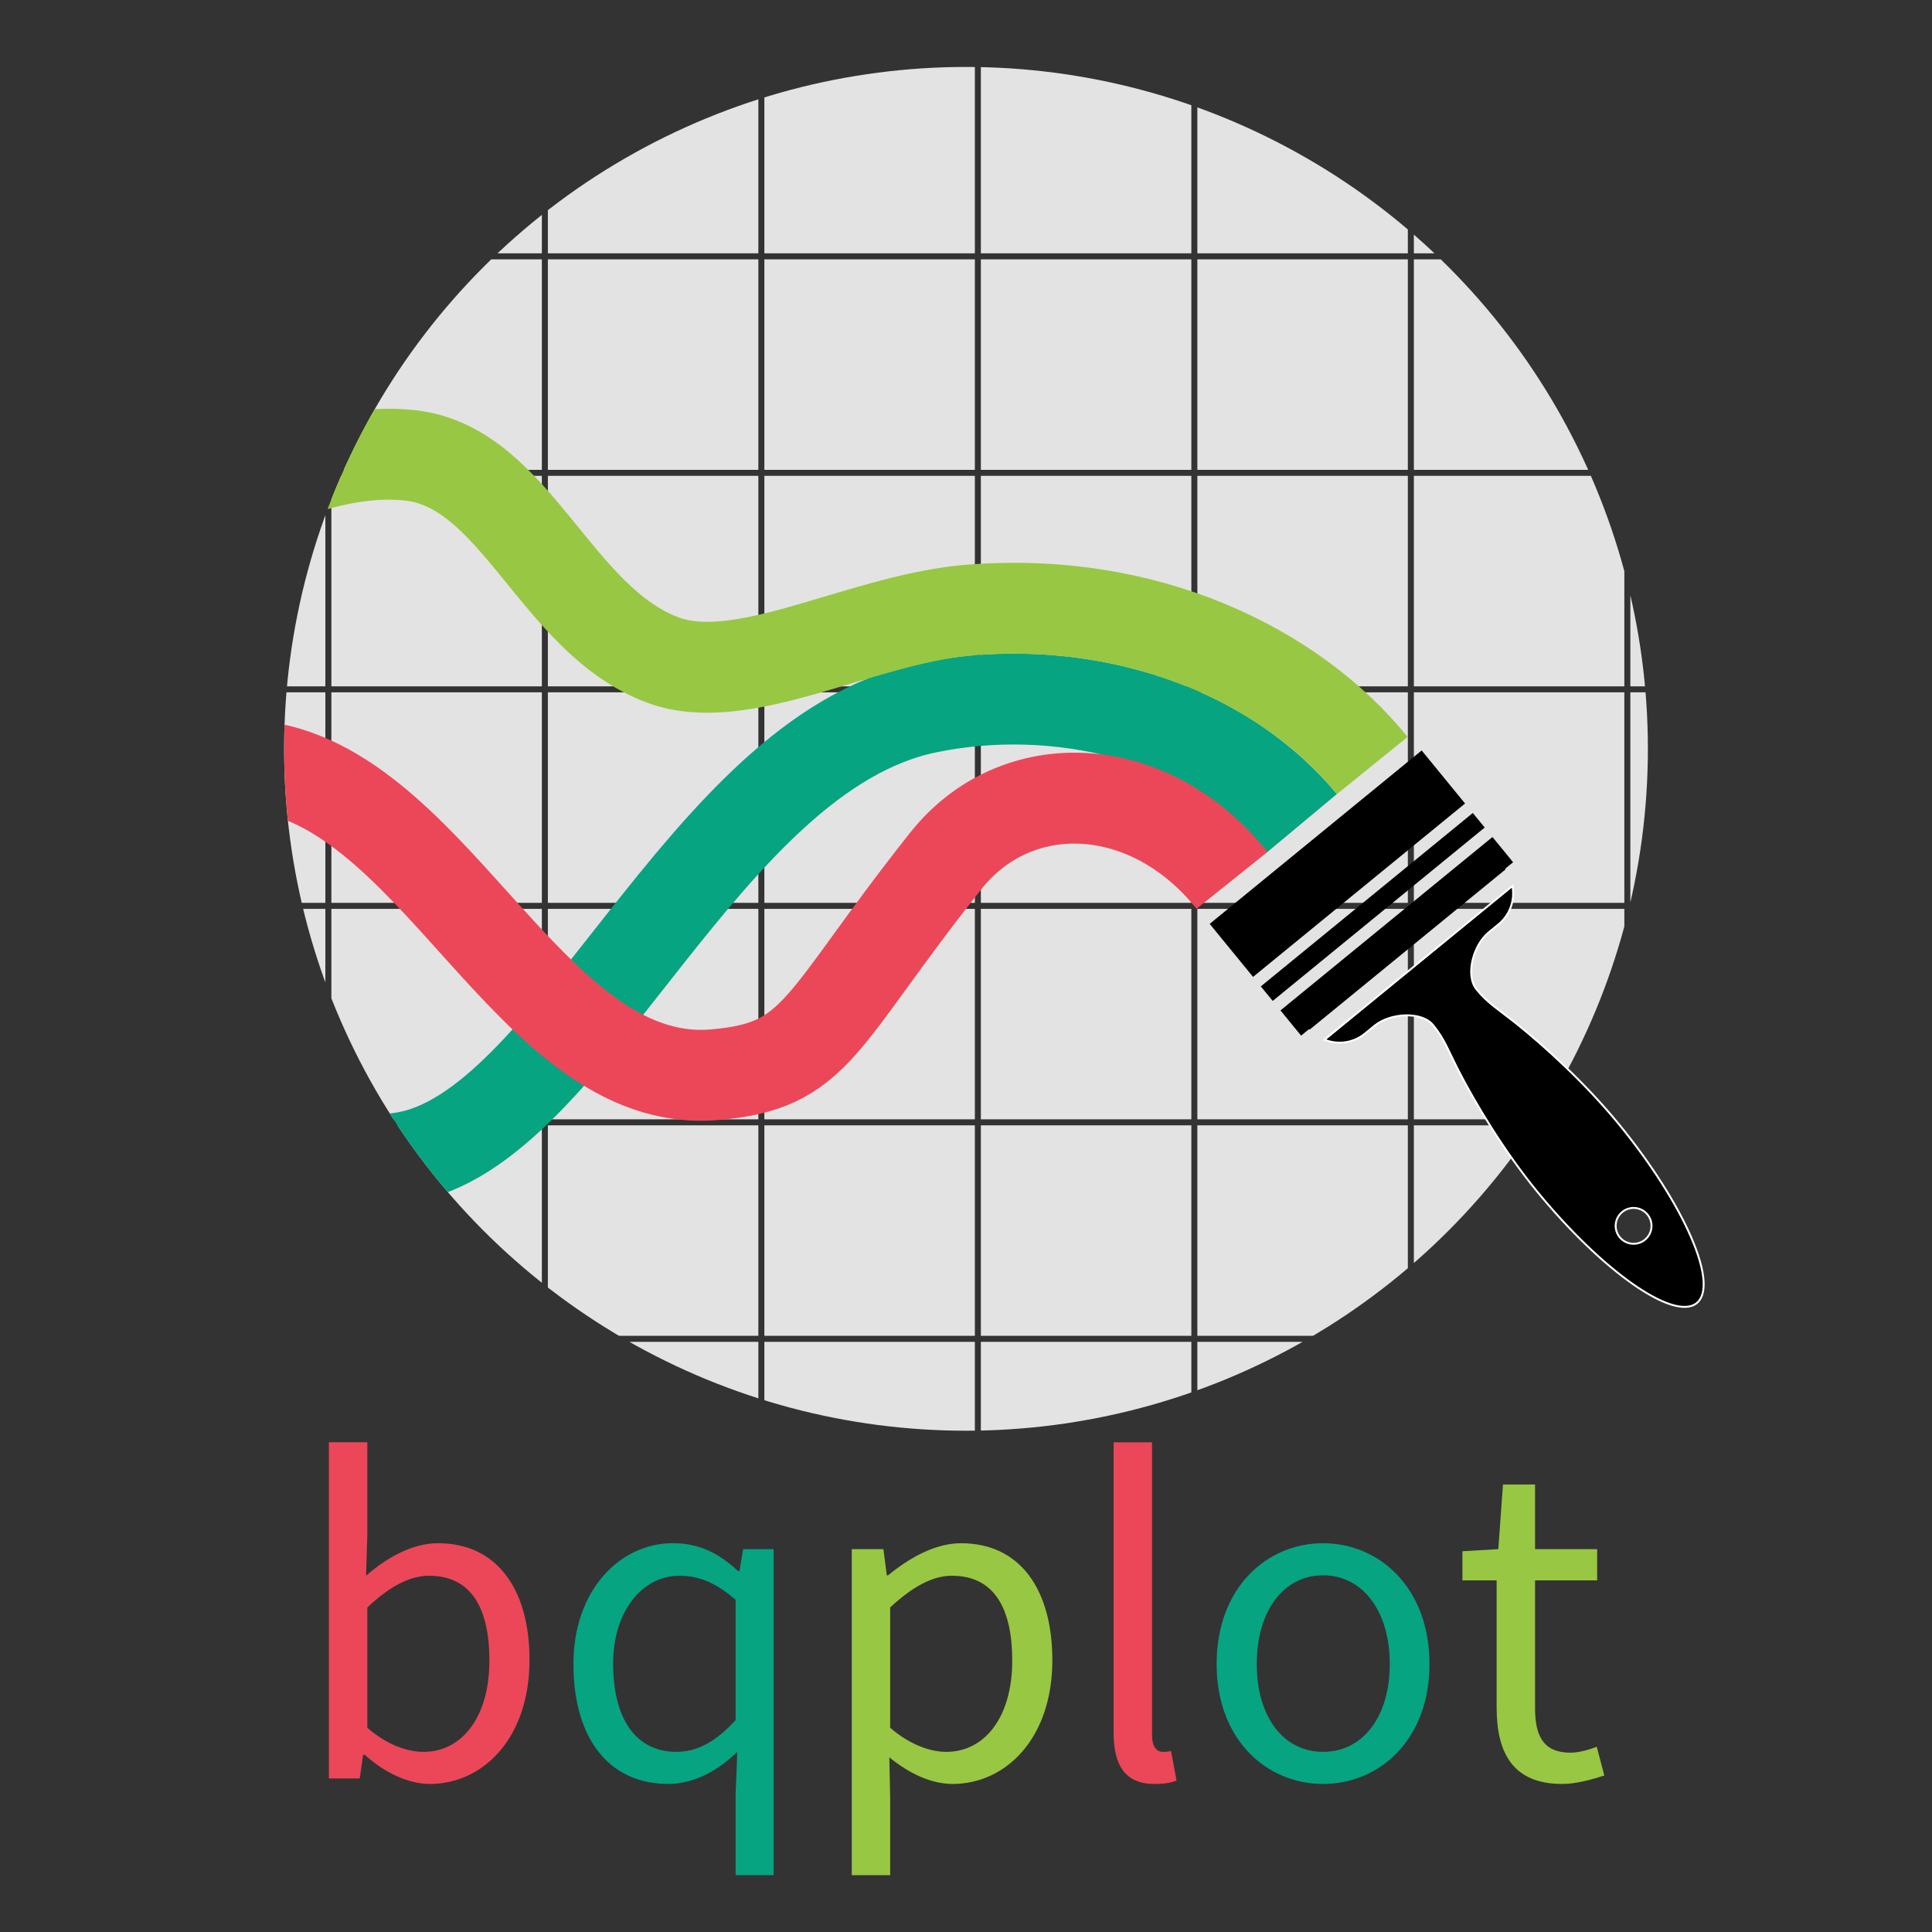 <?xml version="1.0" encoding="UTF-8" standalone="no"?>
<svg
   id="svg8"
   version="1.1"
   viewBox="0 0 170 170"
   height="170mm"
   width="170mm"
   sodipodi:docname="bqplot-logo.svg"
   inkscape:version="1.1.1 (3bf5ae0d25, 2021-09-20)"
   xmlns:inkscape="http://www.inkscape.org/namespaces/inkscape"
   xmlns:sodipodi="http://sodipodi.sourceforge.net/DTD/sodipodi-0.dtd"
   xmlns="http://www.w3.org/2000/svg"
   xmlns:svg="http://www.w3.org/2000/svg"
   xmlns:rdf="http://www.w3.org/1999/02/22-rdf-syntax-ns#"
   xmlns:cc="http://creativecommons.org/ns#"
   xmlns:dc="http://purl.org/dc/elements/1.1/">
  <rect x="0" y="0" width="170" height="170" fill="#333333" stroke="none"/>
  <sodipodi:namedview
     pagecolor="#ffffff"
     bordercolor="#666666"
     borderopacity="1"
     objecttolerance="10"
     gridtolerance="10"
     guidetolerance="10"
     inkscape:pageopacity="0"
     inkscape:pageshadow="2"
     inkscape:window-width="3840"
     inkscape:window-height="2101"
     id="namedview44"
     showgrid="false"
     inkscape:zoom="1.4692157"
     inkscape:cx="252.856"
     inkscape:cy="308.32777"
     inkscape:window-x="0"
     inkscape:window-y="28"
     inkscape:window-maximized="1"
     inkscape:current-layer="g1300"
     inkscape:pagecheckerboard="0"
     inkscape:document-units="mm" />
  <defs
     id="defs2">
    <clipPath
       clipPathUnits="userSpaceOnUse"
       id="clipPath1573">
      <circle
         style="fill:#0e0e0e;fill-opacity:0.974;stroke:none;stroke-width:0.167;stroke-miterlimit:4;stroke-dasharray:none;stroke-opacity:1"
         id="circle1575"
         cx="85"
         cy="65.891"
         r="60" />
    </clipPath>
  </defs>
  <g
     id="g1300">
    <g
       id="g1571"
       clip-path="url(#clipPath1573)"
       inkscape:label="clipped">
      <g
         id="g1211"
         transform="translate(218.533,-8.956)"
         inkscape:label="plot-background">
        <rect
           y="146.077"
           x="-208.425"
           height="18.521"
           width="18.521"
           id="rect851"
           style="fill:#e3e3e3;fill-opacity:1;stroke:none;stroke-width:0.167;stroke-miterlimit:4;stroke-dasharray:none;stroke-opacity:1" />
        <rect
           y="146.077"
           x="-189.375"
           height="18.521"
           width="18.521"
           id="rect851-3"
           style="fill:#e3e3e3;fill-opacity:1;stroke:none;stroke-width:0.167;stroke-miterlimit:4;stroke-dasharray:none;stroke-opacity:1" />
        <rect
           y="146.077"
           x="-170.325"
           height="18.521"
           width="18.521"
           id="rect851-6"
           style="fill:#e3e3e3;fill-opacity:1;stroke:none;stroke-width:0.167;stroke-miterlimit:4;stroke-dasharray:none;stroke-opacity:1" />
        <rect
           y="146.077"
           x="-151.275"
           height="18.521"
           width="18.521"
           id="rect851-3-7"
           style="fill:#e3e3e3;fill-opacity:1;stroke:none;stroke-width:0.167;stroke-miterlimit:4;stroke-dasharray:none;stroke-opacity:1" />
        <rect
           y="146.077"
           x="-132.225"
           height="18.521"
           width="18.521"
           id="rect851-5"
           style="fill:#e3e3e3;fill-opacity:1;stroke:none;stroke-width:0.167;stroke-miterlimit:4;stroke-dasharray:none;stroke-opacity:1" />
        <rect
           y="146.077"
           x="-113.175"
           height="18.521"
           width="18.521"
           id="rect851-3-3"
           style="fill:#e3e3e3;fill-opacity:1;stroke:none;stroke-width:0.167;stroke-miterlimit:4;stroke-dasharray:none;stroke-opacity:1" />
        <rect
           y="146.077"
           x="-94.125"
           height="18.521"
           width="18.521"
           id="rect851-6-5"
           style="fill:#e3e3e3;fill-opacity:1;stroke:none;stroke-width:0.167;stroke-miterlimit:4;stroke-dasharray:none;stroke-opacity:1" />
        <rect
           y="146.077"
           x="-75.075"
           height="18.521"
           width="18.521"
           id="rect851-3-7-6"
           style="fill:#e3e3e3;fill-opacity:1;stroke:none;stroke-width:0.167;stroke-miterlimit:4;stroke-dasharray:none;stroke-opacity:1" />
        <rect
           y="127.027"
           x="-208.425"
           height="18.521"
           width="18.521"
           id="rect851-2"
           style="fill:#e3e3e3;fill-opacity:1;stroke:none;stroke-width:0.167;stroke-miterlimit:4;stroke-dasharray:none;stroke-opacity:1" />
        <rect
           y="127.027"
           x="-189.375"
           height="18.521"
           width="18.521"
           id="rect851-3-9"
           style="fill:#e3e3e3;fill-opacity:1;stroke:none;stroke-width:0.167;stroke-miterlimit:4;stroke-dasharray:none;stroke-opacity:1" />
        <rect
           y="127.027"
           x="-170.325"
           height="18.521"
           width="18.521"
           id="rect851-6-1"
           style="fill:#e3e3e3;fill-opacity:1;stroke:none;stroke-width:0.167;stroke-miterlimit:4;stroke-dasharray:none;stroke-opacity:1" />
        <rect
           y="127.027"
           x="-151.275"
           height="18.521"
           width="18.521"
           id="rect851-3-7-2"
           style="fill:#e3e3e3;fill-opacity:1;stroke:none;stroke-width:0.167;stroke-miterlimit:4;stroke-dasharray:none;stroke-opacity:1" />
        <rect
           y="127.027"
           x="-132.225"
           height="18.521"
           width="18.521"
           id="rect851-5-7"
           style="fill:#e3e3e3;fill-opacity:1;stroke:none;stroke-width:0.167;stroke-miterlimit:4;stroke-dasharray:none;stroke-opacity:1" />
        <rect
           y="127.027"
           x="-113.175"
           height="18.521"
           width="18.521"
           id="rect851-3-3-0"
           style="fill:#e3e3e3;fill-opacity:1;stroke:none;stroke-width:0.167;stroke-miterlimit:4;stroke-dasharray:none;stroke-opacity:1" />
        <rect
           y="127.027"
           x="-94.125"
           height="18.521"
           width="18.521"
           id="rect851-6-5-9"
           style="fill:#e3e3e3;fill-opacity:1;stroke:none;stroke-width:0.167;stroke-miterlimit:4;stroke-dasharray:none;stroke-opacity:1" />
        <rect
           y="127.027"
           x="-75.075"
           height="18.521"
           width="18.521"
           id="rect851-3-7-6-3"
           style="fill:#e3e3e3;fill-opacity:1;stroke:none;stroke-width:0.167;stroke-miterlimit:4;stroke-dasharray:none;stroke-opacity:1" />
        <rect
           y="107.977"
           x="-208.425"
           height="18.521"
           width="18.521"
           id="rect851-60"
           style="fill:#e3e3e3;fill-opacity:1;stroke:none;stroke-width:0.167;stroke-miterlimit:4;stroke-dasharray:none;stroke-opacity:1" />
        <rect
           y="107.977"
           x="-189.375"
           height="18.521"
           width="18.521"
           id="rect851-3-6"
           style="fill:#e3e3e3;fill-opacity:1;stroke:none;stroke-width:0.167;stroke-miterlimit:4;stroke-dasharray:none;stroke-opacity:1" />
        <rect
           y="107.977"
           x="-170.325"
           height="18.521"
           width="18.521"
           id="rect851-6-2"
           style="fill:#e3e3e3;fill-opacity:1;stroke:none;stroke-width:0.167;stroke-miterlimit:4;stroke-dasharray:none;stroke-opacity:1" />
        <rect
           y="107.977"
           x="-151.275"
           height="18.521"
           width="18.521"
           id="rect851-3-7-61"
           style="fill:#e3e3e3;fill-opacity:1;stroke:none;stroke-width:0.167;stroke-miterlimit:4;stroke-dasharray:none;stroke-opacity:1" />
        <rect
           y="107.977"
           x="-132.225"
           height="18.521"
           width="18.521"
           id="rect851-5-8"
           style="fill:#e3e3e3;fill-opacity:1;stroke:none;stroke-width:0.167;stroke-miterlimit:4;stroke-dasharray:none;stroke-opacity:1" />
        <rect
           y="107.977"
           x="-113.175"
           height="18.521"
           width="18.521"
           id="rect851-3-3-7"
           style="fill:#e3e3e3;fill-opacity:1;stroke:none;stroke-width:0.167;stroke-miterlimit:4;stroke-dasharray:none;stroke-opacity:1" />
        <rect
           y="107.977"
           x="-94.125"
           height="18.521"
           width="18.521"
           id="rect851-6-5-92"
           style="fill:#e3e3e3;fill-opacity:1;stroke:none;stroke-width:0.167;stroke-miterlimit:4;stroke-dasharray:none;stroke-opacity:1" />
        <rect
           y="107.977"
           x="-75.075"
           height="18.521"
           width="18.521"
           id="rect851-3-7-6-0"
           style="fill:#e3e3e3;fill-opacity:1;stroke:none;stroke-width:0.167;stroke-miterlimit:4;stroke-dasharray:none;stroke-opacity:1" />
        <rect
           y="88.927"
           x="-208.425"
           height="18.521"
           width="18.521"
           id="rect851-2-2"
           style="fill:#e3e3e3;fill-opacity:1;stroke:none;stroke-width:0.167;stroke-miterlimit:4;stroke-dasharray:none;stroke-opacity:1" />
        <rect
           y="88.927"
           x="-189.375"
           height="18.521"
           width="18.521"
           id="rect851-3-9-3"
           style="fill:#e3e3e3;fill-opacity:1;stroke:none;stroke-width:0.167;stroke-miterlimit:4;stroke-dasharray:none;stroke-opacity:1" />
        <rect
           y="88.927"
           x="-170.325"
           height="18.521"
           width="18.521"
           id="rect851-6-1-7"
           style="fill:#e3e3e3;fill-opacity:1;stroke:none;stroke-width:0.167;stroke-miterlimit:4;stroke-dasharray:none;stroke-opacity:1" />
        <rect
           y="88.927"
           x="-151.275"
           height="18.521"
           width="18.521"
           id="rect851-3-7-2-5"
           style="fill:#e3e3e3;fill-opacity:1;stroke:none;stroke-width:0.167;stroke-miterlimit:4;stroke-dasharray:none;stroke-opacity:1" />
        <rect
           y="88.927"
           x="-132.225"
           height="18.521"
           width="18.521"
           id="rect851-5-7-9"
           style="fill:#e3e3e3;fill-opacity:1;stroke:none;stroke-width:0.167;stroke-miterlimit:4;stroke-dasharray:none;stroke-opacity:1" />
        <rect
           y="88.927"
           x="-113.175"
           height="18.521"
           width="18.521"
           id="rect851-3-3-0-2"
           style="fill:#e3e3e3;fill-opacity:1;stroke:none;stroke-width:0.167;stroke-miterlimit:4;stroke-dasharray:none;stroke-opacity:1" />
        <rect
           y="88.927"
           x="-94.125"
           height="18.521"
           width="18.521"
           id="rect851-6-5-9-2"
           style="fill:#e3e3e3;fill-opacity:1;stroke:none;stroke-width:0.167;stroke-miterlimit:4;stroke-dasharray:none;stroke-opacity:1" />
        <rect
           y="88.927"
           x="-75.075"
           height="18.521"
           width="18.521"
           id="rect851-3-7-6-3-8"
           style="fill:#e3e3e3;fill-opacity:1;stroke:none;stroke-width:0.167;stroke-miterlimit:4;stroke-dasharray:none;stroke-opacity:1" />
        <rect
           y="69.877"
           x="-208.425"
           height="18.521"
           width="18.521"
           id="rect851-9"
           style="fill:#e3e3e3;fill-opacity:1;stroke:none;stroke-width:0.167;stroke-miterlimit:4;stroke-dasharray:none;stroke-opacity:1" />
        <rect
           y="69.877"
           x="-189.375"
           height="18.521"
           width="18.521"
           id="rect851-3-73"
           style="fill:#e3e3e3;fill-opacity:1;stroke:none;stroke-width:0.167;stroke-miterlimit:4;stroke-dasharray:none;stroke-opacity:1" />
        <rect
           y="69.877"
           x="-170.325"
           height="18.521"
           width="18.521"
           id="rect851-6-6"
           style="fill:#e3e3e3;fill-opacity:1;stroke:none;stroke-width:0.167;stroke-miterlimit:4;stroke-dasharray:none;stroke-opacity:1" />
        <rect
           y="69.877"
           x="-151.275"
           height="18.521"
           width="18.521"
           id="rect851-3-7-1"
           style="fill:#e3e3e3;fill-opacity:1;stroke:none;stroke-width:0.167;stroke-miterlimit:4;stroke-dasharray:none;stroke-opacity:1" />
        <rect
           y="69.877"
           x="-132.225"
           height="18.521"
           width="18.521"
           id="rect851-5-2"
           style="fill:#e3e3e3;fill-opacity:1;stroke:none;stroke-width:0.167;stroke-miterlimit:4;stroke-dasharray:none;stroke-opacity:1" />
        <rect
           y="69.877"
           x="-113.175"
           height="18.521"
           width="18.521"
           id="rect851-3-3-9"
           style="fill:#e3e3e3;fill-opacity:1;stroke:none;stroke-width:0.167;stroke-miterlimit:4;stroke-dasharray:none;stroke-opacity:1" />
        <rect
           y="69.877"
           x="-94.125"
           height="18.521"
           width="18.521"
           id="rect851-6-5-3"
           style="fill:#e3e3e3;fill-opacity:1;stroke:none;stroke-width:0.167;stroke-miterlimit:4;stroke-dasharray:none;stroke-opacity:1" />
        <rect
           y="69.877"
           x="-75.075"
           height="18.521"
           width="18.521"
           id="rect851-3-7-6-1"
           style="fill:#e3e3e3;fill-opacity:1;stroke:none;stroke-width:0.167;stroke-miterlimit:4;stroke-dasharray:none;stroke-opacity:1" />
        <rect
           y="50.827"
           x="-208.425"
           height="18.521"
           width="18.521"
           id="rect851-2-9"
           style="fill:#e3e3e3;fill-opacity:1;stroke:none;stroke-width:0.167;stroke-miterlimit:4;stroke-dasharray:none;stroke-opacity:1" />
        <rect
           y="50.827"
           x="-189.375"
           height="18.521"
           width="18.521"
           id="rect851-3-9-4"
           style="fill:#e3e3e3;fill-opacity:1;stroke:none;stroke-width:0.167;stroke-miterlimit:4;stroke-dasharray:none;stroke-opacity:1" />
        <rect
           y="50.827"
           x="-170.325"
           height="18.521"
           width="18.521"
           id="rect851-6-1-78"
           style="fill:#e3e3e3;fill-opacity:1;stroke:none;stroke-width:0.167;stroke-miterlimit:4;stroke-dasharray:none;stroke-opacity:1" />
        <rect
           y="50.827"
           x="-151.275"
           height="18.521"
           width="18.521"
           id="rect851-3-7-2-4"
           style="fill:#e3e3e3;fill-opacity:1;stroke:none;stroke-width:0.167;stroke-miterlimit:4;stroke-dasharray:none;stroke-opacity:1" />
        <rect
           y="50.827"
           x="-132.225"
           height="18.521"
           width="18.521"
           id="rect851-5-7-5"
           style="fill:#e3e3e3;fill-opacity:1;stroke:none;stroke-width:0.167;stroke-miterlimit:4;stroke-dasharray:none;stroke-opacity:1" />
        <rect
           y="50.827"
           x="-113.175"
           height="18.521"
           width="18.521"
           id="rect851-3-3-0-0"
           style="fill:#e3e3e3;fill-opacity:1;stroke:none;stroke-width:0.167;stroke-miterlimit:4;stroke-dasharray:none;stroke-opacity:1" />
        <rect
           y="50.827"
           x="-94.125"
           height="18.521"
           width="18.521"
           id="rect851-6-5-9-3"
           style="fill:#e3e3e3;fill-opacity:1;stroke:none;stroke-width:0.167;stroke-miterlimit:4;stroke-dasharray:none;stroke-opacity:1" />
        <rect
           y="50.827"
           x="-75.075"
           height="18.521"
           width="18.521"
           id="rect851-3-7-6-3-6"
           style="fill:#e3e3e3;fill-opacity:1;stroke:none;stroke-width:0.167;stroke-miterlimit:4;stroke-dasharray:none;stroke-opacity:1" />
        <rect
           y="31.777"
           x="-208.425"
           height="18.521"
           width="18.521"
           id="rect851-60-1"
           style="fill:#e3e3e3;fill-opacity:1;stroke:none;stroke-width:0.167;stroke-miterlimit:4;stroke-dasharray:none;stroke-opacity:1" />
        <rect
           y="31.777"
           x="-189.375"
           height="18.521"
           width="18.521"
           id="rect851-3-6-0"
           style="fill:#e3e3e3;fill-opacity:1;stroke:none;stroke-width:0.167;stroke-miterlimit:4;stroke-dasharray:none;stroke-opacity:1" />
        <rect
           y="31.777"
           x="-170.325"
           height="18.521"
           width="18.521"
           id="rect851-6-2-6"
           style="fill:#e3e3e3;fill-opacity:1;stroke:none;stroke-width:0.167;stroke-miterlimit:4;stroke-dasharray:none;stroke-opacity:1" />
        <rect
           y="31.777"
           x="-151.275"
           height="18.521"
           width="18.521"
           id="rect851-3-7-61-3"
           style="fill:#e3e3e3;fill-opacity:1;stroke:none;stroke-width:0.167;stroke-miterlimit:4;stroke-dasharray:none;stroke-opacity:1" />
        <rect
           y="31.777"
           x="-132.225"
           height="18.521"
           width="18.521"
           id="rect851-5-8-2"
           style="fill:#e3e3e3;fill-opacity:1;stroke:none;stroke-width:0.167;stroke-miterlimit:4;stroke-dasharray:none;stroke-opacity:1" />
        <rect
           y="31.777"
           x="-113.175"
           height="18.521"
           width="18.521"
           id="rect851-3-3-7-0"
           style="fill:#e3e3e3;fill-opacity:1;stroke:none;stroke-width:0.167;stroke-miterlimit:4;stroke-dasharray:none;stroke-opacity:1" />
        <rect
           y="31.777"
           x="-94.125"
           height="18.521"
           width="18.521"
           id="rect851-6-5-92-6"
           style="fill:#e3e3e3;fill-opacity:1;stroke:none;stroke-width:0.167;stroke-miterlimit:4;stroke-dasharray:none;stroke-opacity:1" />
        <rect
           y="31.777"
           x="-75.075"
           height="18.521"
           width="18.521"
           id="rect851-3-7-6-0-1"
           style="fill:#e3e3e3;fill-opacity:1;stroke:none;stroke-width:0.167;stroke-miterlimit:4;stroke-dasharray:none;stroke-opacity:1" />
        <rect
           y="12.727"
           x="-208.425"
           height="18.521"
           width="18.521"
           id="rect851-2-2-5"
           style="fill:#e3e3e3;fill-opacity:1;stroke:none;stroke-width:0.167;stroke-miterlimit:4;stroke-dasharray:none;stroke-opacity:1" />
        <rect
           y="12.727"
           x="-189.375"
           height="18.521"
           width="18.521"
           id="rect851-3-9-3-5"
           style="fill:#e3e3e3;fill-opacity:1;stroke:none;stroke-width:0.167;stroke-miterlimit:4;stroke-dasharray:none;stroke-opacity:1" />
        <rect
           y="12.727"
           x="-170.325"
           height="18.521"
           width="18.521"
           id="rect851-6-1-7-4"
           style="fill:#e3e3e3;fill-opacity:1;stroke:none;stroke-width:0.167;stroke-miterlimit:4;stroke-dasharray:none;stroke-opacity:1" />
        <rect
           y="12.727"
           x="-151.275"
           height="18.521"
           width="18.521"
           id="rect851-3-7-2-5-7"
           style="fill:#e3e3e3;fill-opacity:1;stroke:none;stroke-width:0.167;stroke-miterlimit:4;stroke-dasharray:none;stroke-opacity:1" />
        <rect
           y="12.727"
           x="-132.225"
           height="18.521"
           width="18.521"
           id="rect851-5-7-9-6"
           style="fill:#e3e3e3;fill-opacity:1;stroke:none;stroke-width:0.167;stroke-miterlimit:4;stroke-dasharray:none;stroke-opacity:1" />
        <rect
           y="12.727"
           x="-113.175"
           height="18.521"
           width="18.521"
           id="rect851-3-3-0-2-5"
           style="fill:#e3e3e3;fill-opacity:1;stroke:none;stroke-width:0.167;stroke-miterlimit:4;stroke-dasharray:none;stroke-opacity:1" />
        <rect
           y="12.727"
           x="-94.125"
           height="18.521"
           width="18.521"
           id="rect851-6-5-9-2-6"
           style="fill:#e3e3e3;fill-opacity:1;stroke:none;stroke-width:0.167;stroke-miterlimit:4;stroke-dasharray:none;stroke-opacity:1" />
        <rect
           y="12.727"
           x="-75.075"
           height="18.521"
           width="18.521"
           id="rect851-3-7-6-3-8-9"
           style="fill:#e3e3e3;fill-opacity:1;stroke:none;stroke-width:0.167;stroke-miterlimit:4;stroke-dasharray:none;stroke-opacity:1" />
      </g>
      <g
         clip-path="none"
         id="g1193"
         transform="translate(-43.019,1.282)"
         inkscape:label="curves">
        <g
           transform="translate(-12.361,7.325)"
           id="g848"
           inkscape:label="group">
          <path
             inkscape:connector-curvature="0"
             style="fill:none;stroke:#06a481;stroke-width:8;stroke-linecap:butt;stroke-linejoin:miter;stroke-miterlimit:4;stroke-dasharray:none;stroke-opacity:1"
             d="m 51.793,66.439 c 7.458,18.375 23.97,29.032 38.946,26.823 14.976,-2.208 26.328,-35.445 46.174,-39.579 11.275,-2.349 24.981,0.488 33.031,10.14"
             id="path815-3" />
          <path
             inkscape:connector-curvature="0"
             style="fill:none;stroke:#98c743;stroke-width:8;stroke-linecap:butt;stroke-linejoin:miter;stroke-miterlimit:4;stroke-dasharray:none;stroke-opacity:1"
             d="m 52.902,51.917 c 0,0 22.628,-22.311 38.643,-20.447 9.235,1.075 12.733,14.497 22.169,18.002 6.927,2.573 17.086,-3.415 26.54,-4.356 15.845,-1.439 28.946,5.071 35.874,13.636"
             id="path815" />
          <path
             inkscape:connector-curvature="0"
             style="fill:none;stroke:#ec4758;stroke-width:8;stroke-linecap:butt;stroke-linejoin:miter;stroke-miterlimit:4;stroke-dasharray:none;stroke-opacity:1"
             d="m 52.902,71.917 c 0,0 14.86,-13.571 23.978,-13.207 16.483,0.658 24.866,28.586 41.308,27.255 9.222,-0.747 9.177,-4.657 20.407,-18.813 6.239,-7.865 17.927,-7.375 25.192,1.706"
             id="path815-6" />
        </g>
      </g>
    </g>
    <g
       transform="translate(-55.381,8.607)"
       id="g1042"
       inkscape:label="brush">
      <path
         d="m 187.821,67.835 0.7,-0.572 -3.545,-4.334 -18.654,15.258 -0.683,-0.835 18.654,-15.258 -3.817,-4.667 -18.654,15.258 5.547,6.781 18.653,-15.258 0.683,0.835 -18.653,15.258 1.815,2.219 0.7,-0.572 c 0.016,0.016 0.032,0.03 0.047,0.047 l 17.244,-14.105 c -0.014,-0.019 -0.026,-0.037 -0.037,-0.055 z"
         id="path14"
         style="stroke-width:0.167"
         inkscape:connector-curvature="0"
         inkscape:label="tip" />
      <path
         d="m 197.81,90.29 c -2.92,-3.569 -6.596,-6.909 -9.037,-8.854 -1.562,-1.245 -2.461,-1.753 -3.465,-2.981 -1.004,-1.228 -0.303,-3.9 1.069,-5.023 l -5.3e-4,-8.5e-4 0.864,-0.706 c 1.034,-0.846 1.448,-2.147 1.227,-3.373 l -16.541,13.53 c 1.159,0.459 2.517,0.312 3.55,-0.534 l 0.864,-0.706 5.8e-4,6.26e-4 c 1.373,-1.123 4.131,-1.28 5.135,-0.052 1.004,1.228 1.324,2.21 2.235,3.987 1.423,2.778 3.967,7.044 6.887,10.613 5.787,7.075 12.094,11.49 14.086,9.86 1.992,-1.628 -1.085,-8.685 -6.872,-15.761 z m 2.313,10.19 c -0.674,0.552 -1.669,0.452 -2.22,-0.222 -0.552,-0.674 -0.452,-1.669 0.222,-2.22 0.674,-0.552 1.669,-0.452 2.22,0.222 0.552,0.675 0.453,1.668 -0.222,2.22 z"
         id="path10"
         style="stroke:#ffffff;stroke-width:0.167;stroke-miterlimit:4;stroke-dasharray:none;stroke-opacity:1"
         inkscape:connector-curvature="0"
         inkscape:label="handle" />
    </g>
    <g
       aria-label="bqplot"
       id="text899"
       clip-path="none"
       style="font-size:37.163px;line-height:1.25;font-family:Courier;-inkscape-font-specification:Courier;letter-spacing:0px;word-spacing:0px;fill:#ec4758;stroke-width:0.929"
       inkscape:label="bqplot-text">
      <path
         d="m 37.822,156.973 c 4.645,0 8.77,-3.976 8.77,-10.926 0,-6.169 -2.824,-10.257 -8.064,-10.257 -2.23,0 -4.497,1.263 -6.317,2.861 l 0.111,-3.642 v -8.101 H 28.94 v 29.581 h 2.713 l 0.297,-2.081 h 0.149 c 1.747,1.598 3.865,2.564 5.723,2.564 z m -0.557,-2.824 c -1.338,0 -3.159,-0.557 -4.942,-2.118 v -10.591 c 1.932,-1.821 3.716,-2.787 5.426,-2.787 3.828,0 5.314,3.01 5.314,7.469 0,5.017 -2.453,8.027 -5.797,8.027 z"
         style="font-size:37.162px;font-family:'Noto Sans CJK HK';-inkscape-font-specification:'Noto Sans CJK HK, Normal'"
         id="path332" />
      <path
         d="m 64.727,165 h 3.345 v -28.689 h -2.676 l -0.334,1.932 h -0.111 c -1.747,-1.598 -3.419,-2.453 -5.76,-2.453 -4.608,0 -8.733,4.088 -8.733,10.628 0,6.726 3.27,10.554 8.324,10.554 2.341,0 4.459,-1.226 6.095,-2.824 l -0.149,3.679 z m -5.203,-10.851 c -3.568,0 -5.574,-2.899 -5.574,-7.767 0,-4.608 2.564,-7.73 5.834,-7.73 1.672,0 3.196,0.595 4.942,2.118 v 10.591 c -1.709,1.858 -3.345,2.787 -5.203,2.787 z"
         style="fill:#06a481"
         id="path334" />
      <path
         d="m 74.946,165 h 3.382 v -6.838 l -0.074,-3.53 c 1.821,1.486 3.753,2.341 5.574,2.341 4.645,0 8.77,-3.976 8.77,-10.888 0,-6.206 -2.824,-10.294 -8.027,-10.294 -2.341,0 -4.608,1.338 -6.429,2.824 h -0.111 l -0.297,-2.304 h -2.787 z m 8.324,-10.851 c -1.338,0 -3.122,-0.557 -4.942,-2.118 v -10.591 c 1.97,-1.821 3.716,-2.787 5.426,-2.787 3.828,0 5.314,3.01 5.314,7.469 0,5.017 -2.453,8.027 -5.797,8.027 z"
         style="fill:#98c743"
         id="path336" />
      <path
         d="m 101.554,156.973 c 0.929,0 1.486,-0.111 1.97,-0.297 l -0.483,-2.601 c -0.372,0.074 -0.52,0.074 -0.706,0.074 -0.52,0 -0.966,-0.409 -0.966,-1.449 v -25.79 h -3.382 v 25.567 c 0,2.861 1.041,4.497 3.568,4.497 z"
         style="font-size:37.162px;font-family:'Noto Sans CJK HK';-inkscape-font-specification:'Noto Sans CJK HK, Normal'"
         id="path338" />
      <path
         d="m 116.418,156.973 c 4.942,0 9.365,-3.865 9.365,-10.554 0,-6.726 -4.422,-10.628 -9.365,-10.628 -4.942,0 -9.365,3.902 -9.365,10.628 0,6.689 4.422,10.554 9.365,10.554 z m 0,-2.824 c -3.493,0 -5.834,-3.084 -5.834,-7.73 0,-4.645 2.341,-7.804 5.834,-7.804 3.493,0 5.872,3.159 5.872,7.804 0,4.645 -2.378,7.73 -5.872,7.73 z"
         style="fill:#06a481"
         id="path340" />
      <path
         d="m 137.452,156.973 c 1.226,0 2.564,-0.372 3.716,-0.743 l -0.669,-2.527 c -0.669,0.26 -1.598,0.52 -2.304,0.52 -2.341,0 -3.122,-1.412 -3.122,-3.902 V 139.061 h 5.463 v -2.75 h -5.463 v -5.686 h -2.824 l -0.409,5.686 -3.159,0.186 v 2.564 h 3.01 v 11.186 c 0,4.013 1.449,6.726 5.76,6.726 z"
         style="fill:#98c743"
         id="path342" />
    </g>
  </g>
</svg>
